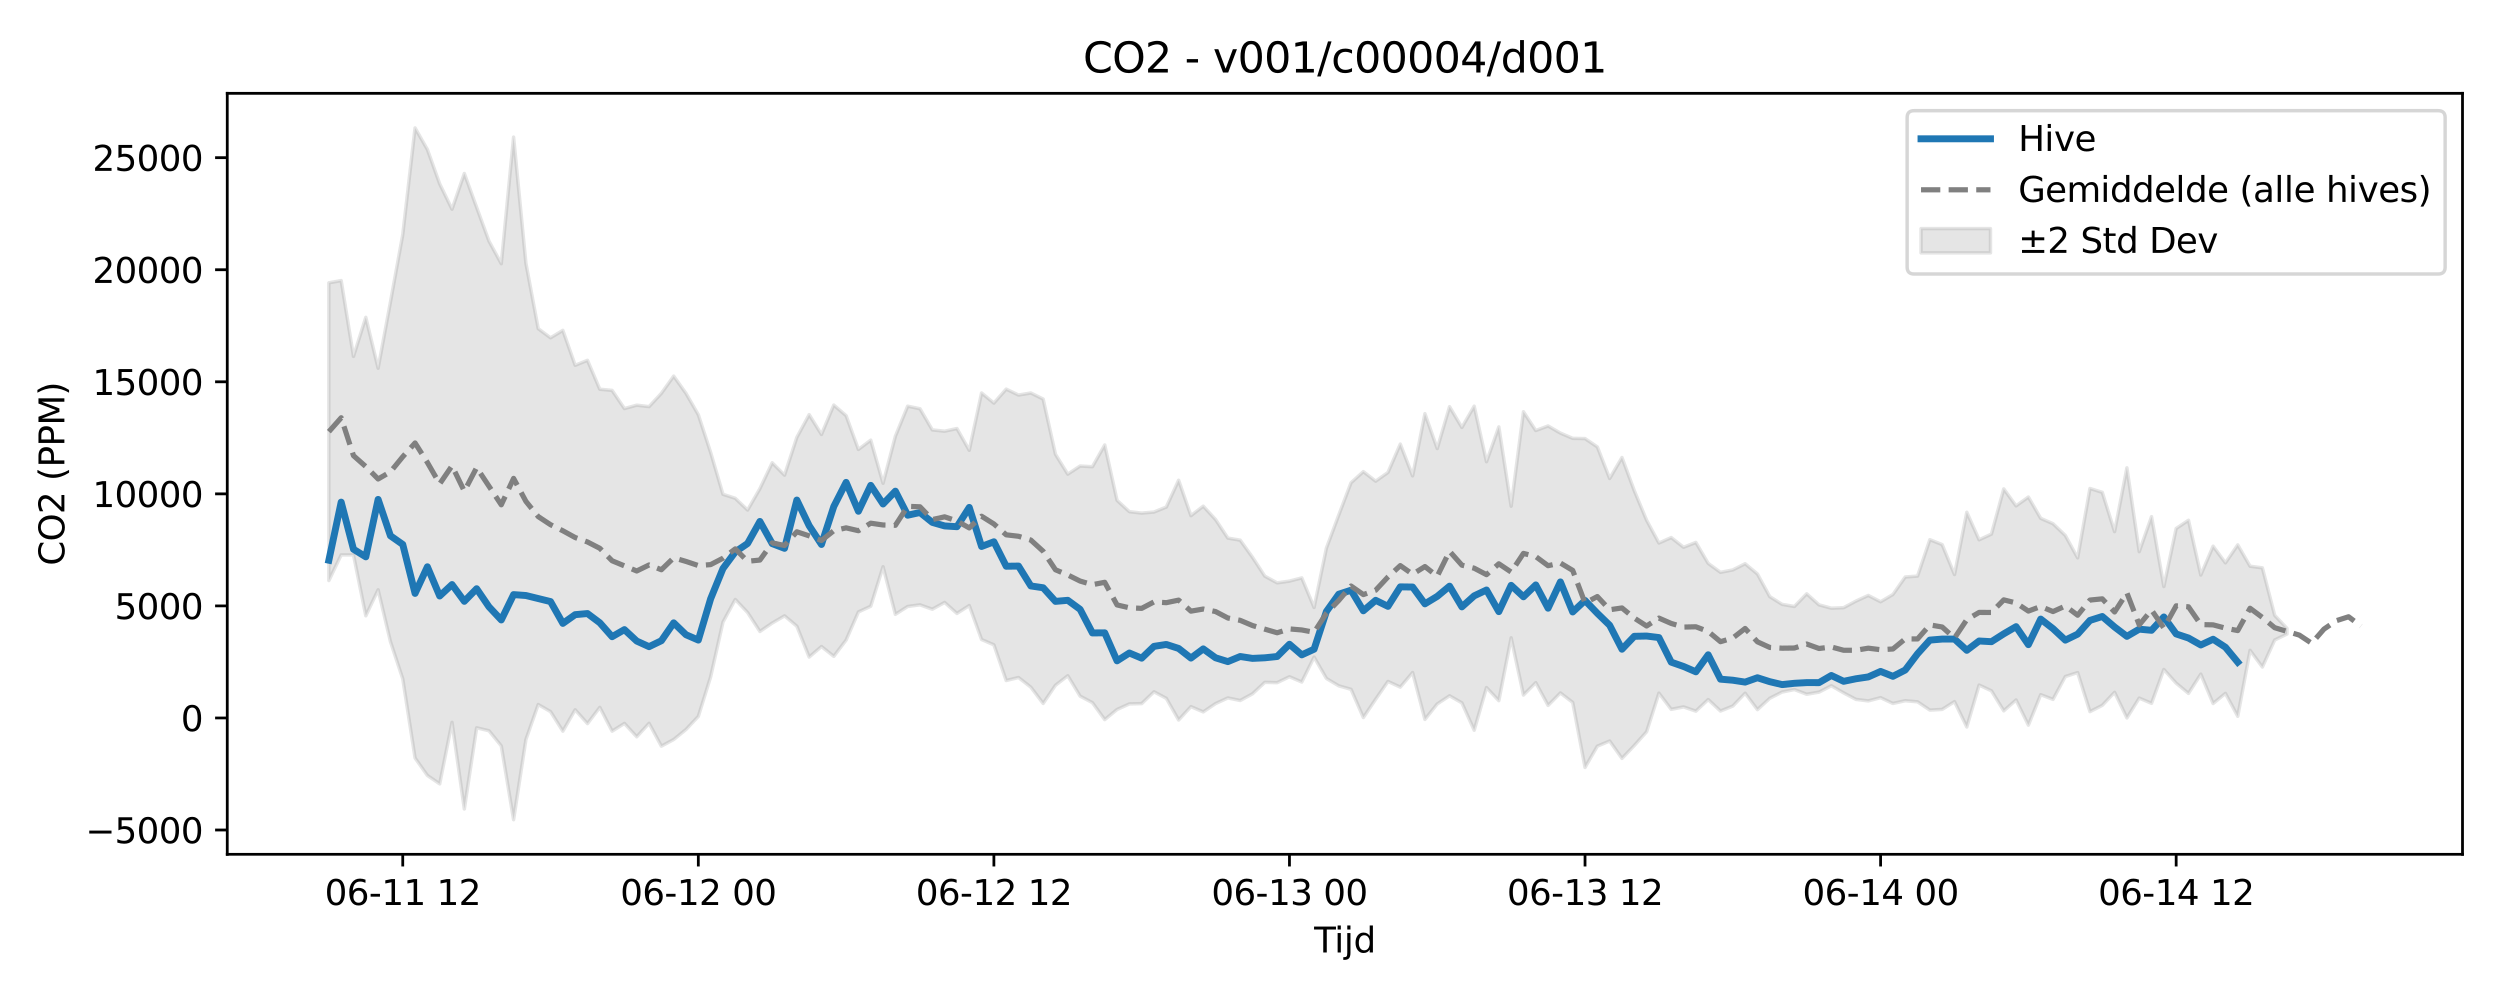<?xml version="1.0" encoding="utf-8" standalone="no"?>
<!DOCTYPE svg PUBLIC "-//W3C//DTD SVG 1.1//EN"
  "http://www.w3.org/Graphics/SVG/1.1/DTD/svg11.dtd">
<svg xmlns:xlink="http://www.w3.org/1999/xlink" width="720pt" height="288pt" viewBox="0 0 720 288" xmlns="http://www.w3.org/2000/svg" version="1.1">
 <defs>
  <style type="text/css">*{stroke-linejoin: round; stroke-linecap: butt}</style>
 </defs>
 <g id="figure_1">
  <g id="patch_1">
   <path d="M 0 288 
L 720 288 
L 720 0 
L 0 0 
z
" style="fill: #ffffff"/>
  </g>
  <g id="axes_1">
   <g id="patch_2">
    <path d="M 65.45 246.04 
L 709.2 246.04 
L 709.2 26.88 
L 65.45 26.88 
z
" style="fill: #ffffff"/>
   </g>
   <g id="FillBetweenPolyCollection_1">
    <defs>
     <path id="m95ce270fd9" d="M 94.711 -206.548 
L 94.711 -120.8 
L 98.258 -128.179 
L 101.805 -128.191 
L 105.352 -110.651 
L 108.899 -118.142 
L 112.446 -103.223 
L 115.992 -92.496 
L 119.539 -69.696 
L 123.086 -64.666 
L 126.633 -62.239 
L 130.18 -79.957 
L 133.727 -55.011 
L 137.273 -78.392 
L 140.82 -77.546 
L 144.367 -73.177 
L 147.914 -51.922 
L 151.461 -75.005 
L 155.008 -85.092 
L 158.554 -83.055 
L 162.101 -77.421 
L 165.648 -83.582 
L 169.195 -79.598 
L 172.742 -84.281 
L 176.288 -77.422 
L 179.835 -79.65 
L 183.382 -75.801 
L 186.929 -79.687 
L 190.476 -73.108 
L 194.023 -75.015 
L 197.569 -77.904 
L 201.116 -81.676 
L 204.663 -93.076 
L 208.21 -108.819 
L 211.757 -115.348 
L 215.304 -111.6 
L 218.85 -106.134 
L 222.397 -108.563 
L 225.944 -110.634 
L 229.491 -107.655 
L 233.038 -98.771 
L 236.585 -101.799 
L 240.131 -98.973 
L 243.678 -103.654 
L 247.225 -111.756 
L 250.772 -113.401 
L 254.319 -124.785 
L 257.866 -111.068 
L 261.412 -113.334 
L 264.959 -113.804 
L 268.506 -112.538 
L 272.053 -114.497 
L 275.6 -111.329 
L 279.147 -113.607 
L 282.693 -103.821 
L 286.24 -102.284 
L 289.787 -92.008 
L 293.334 -92.876 
L 296.881 -90.093 
L 300.428 -85.402 
L 303.974 -90.636 
L 307.521 -93.378 
L 311.068 -87.522 
L 314.615 -85.632 
L 318.162 -80.746 
L 321.709 -83.663 
L 325.255 -85.271 
L 328.802 -85.357 
L 332.349 -88.766 
L 335.896 -86.881 
L 339.443 -80.635 
L 342.99 -84.491 
L 346.536 -82.972 
L 350.083 -85.366 
L 353.63 -87 
L 357.177 -86.248 
L 360.724 -88.186 
L 364.271 -91.486 
L 367.817 -91.389 
L 371.364 -93.098 
L 374.911 -91.574 
L 378.458 -98.756 
L 382.005 -92.606 
L 385.552 -90.483 
L 389.098 -89.475 
L 392.645 -81.348 
L 396.192 -86.618 
L 399.739 -91.746 
L 403.286 -90.106 
L 406.833 -94.311 
L 410.379 -80.805 
L 413.926 -85.263 
L 417.473 -87.609 
L 421.02 -85.578 
L 424.567 -77.693 
L 428.114 -89.977 
L 431.66 -86.204 
L 435.207 -104.304 
L 438.754 -87.82 
L 442.301 -91.394 
L 445.848 -84.835 
L 449.395 -88.432 
L 452.941 -85.7 
L 456.488 -66.972 
L 460.035 -73.099 
L 463.582 -74.588 
L 467.129 -69.575 
L 470.676 -73.289 
L 474.222 -77.248 
L 477.769 -88.371 
L 481.316 -83.703 
L 484.863 -84.409 
L 488.41 -83.189 
L 491.957 -86.527 
L 495.503 -83.218 
L 499.05 -84.656 
L 502.597 -88.35 
L 506.144 -83.623 
L 509.691 -86.891 
L 513.238 -88.692 
L 516.784 -89.407 
L 520.331 -88.053 
L 523.878 -88.665 
L 527.425 -90.502 
L 530.972 -88.451 
L 534.519 -86.572 
L 538.065 -86.134 
L 541.612 -87.073 
L 545.159 -85.397 
L 548.706 -86.187 
L 552.253 -85.878 
L 555.8 -83.484 
L 559.346 -83.688 
L 562.893 -85.928 
L 566.44 -78.631 
L 569.987 -90.707 
L 573.534 -89.044 
L 577.081 -83.277 
L 580.627 -86.411 
L 584.174 -79.164 
L 587.721 -87.936 
L 591.268 -86.571 
L 594.815 -93.152 
L 598.362 -94.295 
L 601.908 -83.046 
L 605.455 -84.855 
L 609.002 -88.618 
L 612.549 -81.233 
L 616.096 -86.949 
L 619.642 -85.446 
L 623.189 -95.197 
L 626.736 -91.247 
L 630.283 -88.304 
L 633.83 -93.85 
L 637.377 -85.386 
L 640.923 -88.304 
L 644.47 -81.705 
L 648.017 -100.707 
L 651.564 -95.895 
L 655.111 -103.669 
L 658.658 -105.406 
L 658.658 -107.022 
L 658.658 -107.022 
L 655.111 -110.78 
L 651.564 -124.462 
L 648.017 -124.931 
L 644.47 -131.077 
L 640.923 -125.889 
L 637.377 -130.694 
L 633.83 -122.388 
L 630.283 -138.171 
L 626.736 -135.795 
L 623.189 -119.069 
L 619.642 -139.202 
L 616.096 -129.117 
L 612.549 -153.267 
L 609.002 -134.886 
L 605.455 -146.214 
L 601.908 -147.319 
L 598.362 -127.331 
L 594.815 -133.791 
L 591.268 -137.175 
L 587.721 -138.72 
L 584.174 -144.853 
L 580.627 -142.309 
L 577.081 -147.201 
L 573.534 -134.181 
L 569.987 -132.539 
L 566.44 -140.478 
L 562.893 -122.538 
L 559.346 -131.161 
L 555.8 -132.576 
L 552.253 -122.087 
L 548.706 -121.831 
L 545.159 -116.787 
L 541.612 -114.694 
L 538.065 -116.516 
L 534.519 -114.887 
L 530.972 -112.994 
L 527.425 -112.845 
L 523.878 -113.803 
L 520.331 -116.991 
L 516.784 -113.332 
L 513.238 -113.952 
L 509.691 -116.184 
L 506.144 -122.692 
L 502.597 -125.651 
L 499.05 -123.862 
L 495.503 -123.166 
L 491.957 -125.756 
L 488.41 -131.785 
L 484.863 -130.392 
L 481.316 -133.187 
L 477.769 -131.608 
L 474.222 -138.177 
L 470.676 -146.69 
L 467.129 -156.242 
L 463.582 -150.199 
L 460.035 -159.289 
L 456.488 -161.694 
L 452.941 -161.756 
L 449.395 -163.275 
L 445.848 -165.325 
L 442.301 -164.01 
L 438.754 -169.422 
L 435.207 -142.202 
L 431.66 -165.053 
L 428.114 -155.017 
L 424.567 -171.021 
L 421.02 -164.895 
L 417.473 -170.874 
L 413.926 -158.816 
L 410.379 -168.862 
L 406.833 -150.949 
L 403.286 -160.112 
L 399.739 -151.943 
L 396.192 -149.424 
L 392.645 -152.175 
L 389.098 -148.973 
L 385.552 -139.644 
L 382.005 -130.139 
L 378.458 -113.05 
L 374.911 -121.568 
L 371.364 -120.645 
L 367.817 -120.138 
L 364.271 -122.066 
L 360.724 -127.492 
L 357.177 -132.432 
L 353.63 -133.031 
L 350.083 -138.377 
L 346.536 -142.223 
L 342.99 -139.486 
L 339.443 -149.693 
L 335.896 -141.977 
L 332.349 -140.536 
L 328.802 -140.228 
L 325.255 -140.643 
L 321.709 -143.904 
L 318.162 -159.85 
L 314.615 -153.591 
L 311.068 -153.787 
L 307.521 -151.448 
L 303.974 -157.179 
L 300.428 -173.07 
L 296.881 -174.824 
L 293.334 -174.232 
L 289.787 -175.935 
L 286.24 -171.914 
L 282.693 -174.825 
L 279.147 -158.313 
L 275.6 -164.585 
L 272.053 -163.812 
L 268.506 -164.189 
L 264.959 -170.283 
L 261.412 -171.023 
L 257.866 -162.359 
L 254.319 -148.821 
L 250.772 -161.242 
L 247.225 -158.556 
L 243.678 -168.297 
L 240.131 -171.347 
L 236.585 -162.874 
L 233.038 -168.583 
L 229.491 -162.036 
L 225.944 -151.157 
L 222.397 -154.72 
L 218.85 -147.27 
L 215.304 -141.106 
L 211.757 -144.491 
L 208.21 -145.648 
L 204.663 -157.707 
L 201.116 -168.566 
L 197.569 -174.713 
L 194.023 -179.682 
L 190.476 -174.726 
L 186.929 -170.892 
L 183.382 -171.31 
L 179.835 -170.341 
L 176.288 -175.572 
L 172.742 -175.903 
L 169.195 -184.232 
L 165.648 -182.8 
L 162.101 -192.86 
L 158.554 -190.712 
L 155.008 -193.347 
L 151.461 -212.213 
L 147.914 -248.52 
L 144.367 -212.056 
L 140.82 -218.574 
L 137.273 -228.282 
L 133.727 -238.042 
L 130.18 -227.746 
L 126.633 -235.054 
L 123.086 -244.946 
L 119.539 -251.158 
L 115.992 -220.424 
L 112.446 -201.003 
L 108.899 -181.959 
L 105.352 -196.606 
L 101.805 -185.353 
L 98.258 -207.194 
L 94.711 -206.548 
z
" style="stroke: #808080; stroke-opacity: 0.2"/>
    </defs>
    <g clip-path="url(#p3352f65fbe)">
     <use xlink:href="#m95ce270fd9" x="0" y="288" style="fill: #808080; fill-opacity: 0.2; stroke: #808080; stroke-opacity: 0.2"/>
    </g>
   </g>
   <g id="matplotlib.axis_1">
    <g id="xtick_1">
     <g id="line2d_1">
      <defs>
       <path id="m8ab357d8cc" d="M 0 0 
L 0 3.5 
" style="stroke: #000000; stroke-width: 0.8"/>
      </defs>
      <g>
       <use xlink:href="#m8ab357d8cc" x="115.992" y="246.04" style="stroke: #000000; stroke-width: 0.8"/>
      </g>
     </g>
     <g id="text_1">
      <!-- 06-11 12 -->
      <g transform="translate(93.512 260.638) scale(0.1 -0.1)">
       <defs>
        <path id="DejaVuSans-30" d="M 2034 4250 
Q 1547 4250 1301 3770 
Q 1056 3291 1056 2328 
Q 1056 1369 1301 889 
Q 1547 409 2034 409 
Q 2525 409 2770 889 
Q 3016 1369 3016 2328 
Q 3016 3291 2770 3770 
Q 2525 4250 2034 4250 
z
M 2034 4750 
Q 2819 4750 3233 4129 
Q 3647 3509 3647 2328 
Q 3647 1150 3233 529 
Q 2819 -91 2034 -91 
Q 1250 -91 836 529 
Q 422 1150 422 2328 
Q 422 3509 836 4129 
Q 1250 4750 2034 4750 
z
" transform="scale(0.016)"/>
        <path id="DejaVuSans-36" d="M 2113 2584 
Q 1688 2584 1439 2293 
Q 1191 2003 1191 1497 
Q 1191 994 1439 701 
Q 1688 409 2113 409 
Q 2538 409 2786 701 
Q 3034 994 3034 1497 
Q 3034 2003 2786 2293 
Q 2538 2584 2113 2584 
z
M 3366 4563 
L 3366 3988 
Q 3128 4100 2886 4159 
Q 2644 4219 2406 4219 
Q 1781 4219 1451 3797 
Q 1122 3375 1075 2522 
Q 1259 2794 1537 2939 
Q 1816 3084 2150 3084 
Q 2853 3084 3261 2657 
Q 3669 2231 3669 1497 
Q 3669 778 3244 343 
Q 2819 -91 2113 -91 
Q 1303 -91 875 529 
Q 447 1150 447 2328 
Q 447 3434 972 4092 
Q 1497 4750 2381 4750 
Q 2619 4750 2861 4703 
Q 3103 4656 3366 4563 
z
" transform="scale(0.016)"/>
        <path id="DejaVuSans-2d" d="M 313 2009 
L 1997 2009 
L 1997 1497 
L 313 1497 
L 313 2009 
z
" transform="scale(0.016)"/>
        <path id="DejaVuSans-31" d="M 794 531 
L 1825 531 
L 1825 4091 
L 703 3866 
L 703 4441 
L 1819 4666 
L 2450 4666 
L 2450 531 
L 3481 531 
L 3481 0 
L 794 0 
L 794 531 
z
" transform="scale(0.016)"/>
        <path id="DejaVuSans-20" transform="scale(0.016)"/>
        <path id="DejaVuSans-32" d="M 1228 531 
L 3431 531 
L 3431 0 
L 469 0 
L 469 531 
Q 828 903 1448 1529 
Q 2069 2156 2228 2338 
Q 2531 2678 2651 2914 
Q 2772 3150 2772 3378 
Q 2772 3750 2511 3984 
Q 2250 4219 1831 4219 
Q 1534 4219 1204 4116 
Q 875 4013 500 3803 
L 500 4441 
Q 881 4594 1212 4672 
Q 1544 4750 1819 4750 
Q 2544 4750 2975 4387 
Q 3406 4025 3406 3419 
Q 3406 3131 3298 2873 
Q 3191 2616 2906 2266 
Q 2828 2175 2409 1742 
Q 1991 1309 1228 531 
z
" transform="scale(0.016)"/>
       </defs>
       <use xlink:href="#DejaVuSans-30"/>
       <use xlink:href="#DejaVuSans-36" transform="translate(63.623 0)"/>
       <use xlink:href="#DejaVuSans-2d" transform="translate(127.246 0)"/>
       <use xlink:href="#DejaVuSans-31" transform="translate(163.33 0)"/>
       <use xlink:href="#DejaVuSans-31" transform="translate(226.953 0)"/>
       <use xlink:href="#DejaVuSans-20" transform="translate(290.576 0)"/>
       <use xlink:href="#DejaVuSans-31" transform="translate(322.363 0)"/>
       <use xlink:href="#DejaVuSans-32" transform="translate(385.986 0)"/>
      </g>
     </g>
    </g>
    <g id="xtick_2">
     <g id="line2d_2">
      <g>
       <use xlink:href="#m8ab357d8cc" x="201.116" y="246.04" style="stroke: #000000; stroke-width: 0.8"/>
      </g>
     </g>
     <g id="text_2">
      <!-- 06-12 00 -->
      <g transform="translate(178.636 260.638) scale(0.1 -0.1)">
       <use xlink:href="#DejaVuSans-30"/>
       <use xlink:href="#DejaVuSans-36" transform="translate(63.623 0)"/>
       <use xlink:href="#DejaVuSans-2d" transform="translate(127.246 0)"/>
       <use xlink:href="#DejaVuSans-31" transform="translate(163.33 0)"/>
       <use xlink:href="#DejaVuSans-32" transform="translate(226.953 0)"/>
       <use xlink:href="#DejaVuSans-20" transform="translate(290.576 0)"/>
       <use xlink:href="#DejaVuSans-30" transform="translate(322.363 0)"/>
       <use xlink:href="#DejaVuSans-30" transform="translate(385.986 0)"/>
      </g>
     </g>
    </g>
    <g id="xtick_3">
     <g id="line2d_3">
      <g>
       <use xlink:href="#m8ab357d8cc" x="286.24" y="246.04" style="stroke: #000000; stroke-width: 0.8"/>
      </g>
     </g>
     <g id="text_3">
      <!-- 06-12 12 -->
      <g transform="translate(263.76 260.638) scale(0.1 -0.1)">
       <use xlink:href="#DejaVuSans-30"/>
       <use xlink:href="#DejaVuSans-36" transform="translate(63.623 0)"/>
       <use xlink:href="#DejaVuSans-2d" transform="translate(127.246 0)"/>
       <use xlink:href="#DejaVuSans-31" transform="translate(163.33 0)"/>
       <use xlink:href="#DejaVuSans-32" transform="translate(226.953 0)"/>
       <use xlink:href="#DejaVuSans-20" transform="translate(290.576 0)"/>
       <use xlink:href="#DejaVuSans-31" transform="translate(322.363 0)"/>
       <use xlink:href="#DejaVuSans-32" transform="translate(385.986 0)"/>
      </g>
     </g>
    </g>
    <g id="xtick_4">
     <g id="line2d_4">
      <g>
       <use xlink:href="#m8ab357d8cc" x="371.364" y="246.04" style="stroke: #000000; stroke-width: 0.8"/>
      </g>
     </g>
     <g id="text_4">
      <!-- 06-13 00 -->
      <g transform="translate(348.884 260.638) scale(0.1 -0.1)">
       <defs>
        <path id="DejaVuSans-33" d="M 2597 2516 
Q 3050 2419 3304 2112 
Q 3559 1806 3559 1356 
Q 3559 666 3084 287 
Q 2609 -91 1734 -91 
Q 1441 -91 1130 -33 
Q 819 25 488 141 
L 488 750 
Q 750 597 1062 519 
Q 1375 441 1716 441 
Q 2309 441 2620 675 
Q 2931 909 2931 1356 
Q 2931 1769 2642 2001 
Q 2353 2234 1838 2234 
L 1294 2234 
L 1294 2753 
L 1863 2753 
Q 2328 2753 2575 2939 
Q 2822 3125 2822 3475 
Q 2822 3834 2567 4026 
Q 2313 4219 1838 4219 
Q 1578 4219 1281 4162 
Q 984 4106 628 3988 
L 628 4550 
Q 988 4650 1302 4700 
Q 1616 4750 1894 4750 
Q 2613 4750 3031 4423 
Q 3450 4097 3450 3541 
Q 3450 3153 3228 2886 
Q 3006 2619 2597 2516 
z
" transform="scale(0.016)"/>
       </defs>
       <use xlink:href="#DejaVuSans-30"/>
       <use xlink:href="#DejaVuSans-36" transform="translate(63.623 0)"/>
       <use xlink:href="#DejaVuSans-2d" transform="translate(127.246 0)"/>
       <use xlink:href="#DejaVuSans-31" transform="translate(163.33 0)"/>
       <use xlink:href="#DejaVuSans-33" transform="translate(226.953 0)"/>
       <use xlink:href="#DejaVuSans-20" transform="translate(290.576 0)"/>
       <use xlink:href="#DejaVuSans-30" transform="translate(322.363 0)"/>
       <use xlink:href="#DejaVuSans-30" transform="translate(385.986 0)"/>
      </g>
     </g>
    </g>
    <g id="xtick_5">
     <g id="line2d_5">
      <g>
       <use xlink:href="#m8ab357d8cc" x="456.488" y="246.04" style="stroke: #000000; stroke-width: 0.8"/>
      </g>
     </g>
     <g id="text_5">
      <!-- 06-13 12 -->
      <g transform="translate(434.008 260.638) scale(0.1 -0.1)">
       <use xlink:href="#DejaVuSans-30"/>
       <use xlink:href="#DejaVuSans-36" transform="translate(63.623 0)"/>
       <use xlink:href="#DejaVuSans-2d" transform="translate(127.246 0)"/>
       <use xlink:href="#DejaVuSans-31" transform="translate(163.33 0)"/>
       <use xlink:href="#DejaVuSans-33" transform="translate(226.953 0)"/>
       <use xlink:href="#DejaVuSans-20" transform="translate(290.576 0)"/>
       <use xlink:href="#DejaVuSans-31" transform="translate(322.363 0)"/>
       <use xlink:href="#DejaVuSans-32" transform="translate(385.986 0)"/>
      </g>
     </g>
    </g>
    <g id="xtick_6">
     <g id="line2d_6">
      <g>
       <use xlink:href="#m8ab357d8cc" x="541.612" y="246.04" style="stroke: #000000; stroke-width: 0.8"/>
      </g>
     </g>
     <g id="text_6">
      <!-- 06-14 00 -->
      <g transform="translate(519.132 260.638) scale(0.1 -0.1)">
       <defs>
        <path id="DejaVuSans-34" d="M 2419 4116 
L 825 1625 
L 2419 1625 
L 2419 4116 
z
M 2253 4666 
L 3047 4666 
L 3047 1625 
L 3713 1625 
L 3713 1100 
L 3047 1100 
L 3047 0 
L 2419 0 
L 2419 1100 
L 313 1100 
L 313 1709 
L 2253 4666 
z
" transform="scale(0.016)"/>
       </defs>
       <use xlink:href="#DejaVuSans-30"/>
       <use xlink:href="#DejaVuSans-36" transform="translate(63.623 0)"/>
       <use xlink:href="#DejaVuSans-2d" transform="translate(127.246 0)"/>
       <use xlink:href="#DejaVuSans-31" transform="translate(163.33 0)"/>
       <use xlink:href="#DejaVuSans-34" transform="translate(226.953 0)"/>
       <use xlink:href="#DejaVuSans-20" transform="translate(290.576 0)"/>
       <use xlink:href="#DejaVuSans-30" transform="translate(322.363 0)"/>
       <use xlink:href="#DejaVuSans-30" transform="translate(385.986 0)"/>
      </g>
     </g>
    </g>
    <g id="xtick_7">
     <g id="line2d_7">
      <g>
       <use xlink:href="#m8ab357d8cc" x="626.736" y="246.04" style="stroke: #000000; stroke-width: 0.8"/>
      </g>
     </g>
     <g id="text_7">
      <!-- 06-14 12 -->
      <g transform="translate(604.256 260.638) scale(0.1 -0.1)">
       <use xlink:href="#DejaVuSans-30"/>
       <use xlink:href="#DejaVuSans-36" transform="translate(63.623 0)"/>
       <use xlink:href="#DejaVuSans-2d" transform="translate(127.246 0)"/>
       <use xlink:href="#DejaVuSans-31" transform="translate(163.33 0)"/>
       <use xlink:href="#DejaVuSans-34" transform="translate(226.953 0)"/>
       <use xlink:href="#DejaVuSans-20" transform="translate(290.576 0)"/>
       <use xlink:href="#DejaVuSans-31" transform="translate(322.363 0)"/>
       <use xlink:href="#DejaVuSans-32" transform="translate(385.986 0)"/>
      </g>
     </g>
    </g>
    <g id="text_8">
     <!-- Tijd -->
     <g transform="translate(378.475 274.317) scale(0.1 -0.1)">
      <defs>
       <path id="DejaVuSans-54" d="M -19 4666 
L 3928 4666 
L 3928 4134 
L 2272 4134 
L 2272 0 
L 1638 0 
L 1638 4134 
L -19 4134 
L -19 4666 
z
" transform="scale(0.016)"/>
       <path id="DejaVuSans-69" d="M 603 3500 
L 1178 3500 
L 1178 0 
L 603 0 
L 603 3500 
z
M 603 4863 
L 1178 4863 
L 1178 4134 
L 603 4134 
L 603 4863 
z
" transform="scale(0.016)"/>
       <path id="DejaVuSans-6a" d="M 603 3500 
L 1178 3500 
L 1178 -63 
Q 1178 -731 923 -1031 
Q 669 -1331 103 -1331 
L -116 -1331 
L -116 -844 
L 38 -844 
Q 366 -844 484 -692 
Q 603 -541 603 -63 
L 603 3500 
z
M 603 4863 
L 1178 4863 
L 1178 4134 
L 603 4134 
L 603 4863 
z
" transform="scale(0.016)"/>
       <path id="DejaVuSans-64" d="M 2906 2969 
L 2906 4863 
L 3481 4863 
L 3481 0 
L 2906 0 
L 2906 525 
Q 2725 213 2448 61 
Q 2172 -91 1784 -91 
Q 1150 -91 751 415 
Q 353 922 353 1747 
Q 353 2572 751 3078 
Q 1150 3584 1784 3584 
Q 2172 3584 2448 3432 
Q 2725 3281 2906 2969 
z
M 947 1747 
Q 947 1113 1208 752 
Q 1469 391 1925 391 
Q 2381 391 2643 752 
Q 2906 1113 2906 1747 
Q 2906 2381 2643 2742 
Q 2381 3103 1925 3103 
Q 1469 3103 1208 2742 
Q 947 2381 947 1747 
z
" transform="scale(0.016)"/>
      </defs>
      <use xlink:href="#DejaVuSans-54"/>
      <use xlink:href="#DejaVuSans-69" transform="translate(57.959 0)"/>
      <use xlink:href="#DejaVuSans-6a" transform="translate(85.742 0)"/>
      <use xlink:href="#DejaVuSans-64" transform="translate(113.525 0)"/>
     </g>
    </g>
   </g>
   <g id="matplotlib.axis_2">
    <g id="ytick_1">
     <g id="line2d_8">
      <defs>
       <path id="m5e230d7399" d="M 0 0 
L -3.5 0 
" style="stroke: #000000; stroke-width: 0.8"/>
      </defs>
      <g>
       <use xlink:href="#m5e230d7399" x="65.45" y="239.047" style="stroke: #000000; stroke-width: 0.8"/>
      </g>
     </g>
     <g id="text_9">
      <!-- −5000 -->
      <g transform="translate(24.62 242.846) scale(0.1 -0.1)">
       <defs>
        <path id="DejaVuSans-2212" d="M 678 2272 
L 4684 2272 
L 4684 1741 
L 678 1741 
L 678 2272 
z
" transform="scale(0.016)"/>
        <path id="DejaVuSans-35" d="M 691 4666 
L 3169 4666 
L 3169 4134 
L 1269 4134 
L 1269 2991 
Q 1406 3038 1543 3061 
Q 1681 3084 1819 3084 
Q 2600 3084 3056 2656 
Q 3513 2228 3513 1497 
Q 3513 744 3044 326 
Q 2575 -91 1722 -91 
Q 1428 -91 1123 -41 
Q 819 9 494 109 
L 494 744 
Q 775 591 1075 516 
Q 1375 441 1709 441 
Q 2250 441 2565 725 
Q 2881 1009 2881 1497 
Q 2881 1984 2565 2268 
Q 2250 2553 1709 2553 
Q 1456 2553 1204 2497 
Q 953 2441 691 2322 
L 691 4666 
z
" transform="scale(0.016)"/>
       </defs>
       <use xlink:href="#DejaVuSans-2212"/>
       <use xlink:href="#DejaVuSans-35" transform="translate(83.789 0)"/>
       <use xlink:href="#DejaVuSans-30" transform="translate(147.412 0)"/>
       <use xlink:href="#DejaVuSans-30" transform="translate(211.035 0)"/>
       <use xlink:href="#DejaVuSans-30" transform="translate(274.658 0)"/>
      </g>
     </g>
    </g>
    <g id="ytick_2">
     <g id="line2d_9">
      <g>
       <use xlink:href="#m5e230d7399" x="65.45" y="206.774" style="stroke: #000000; stroke-width: 0.8"/>
      </g>
     </g>
     <g id="text_10">
      <!-- 0 -->
      <g transform="translate(52.087 210.573) scale(0.1 -0.1)">
       <use xlink:href="#DejaVuSans-30"/>
      </g>
     </g>
    </g>
    <g id="ytick_3">
     <g id="line2d_10">
      <g>
       <use xlink:href="#m5e230d7399" x="65.45" y="174.5" style="stroke: #000000; stroke-width: 0.8"/>
      </g>
     </g>
     <g id="text_11">
      <!-- 5000 -->
      <g transform="translate(33 178.299) scale(0.1 -0.1)">
       <use xlink:href="#DejaVuSans-35"/>
       <use xlink:href="#DejaVuSans-30" transform="translate(63.623 0)"/>
       <use xlink:href="#DejaVuSans-30" transform="translate(127.246 0)"/>
       <use xlink:href="#DejaVuSans-30" transform="translate(190.869 0)"/>
      </g>
     </g>
    </g>
    <g id="ytick_4">
     <g id="line2d_11">
      <g>
       <use xlink:href="#m5e230d7399" x="65.45" y="142.227" style="stroke: #000000; stroke-width: 0.8"/>
      </g>
     </g>
     <g id="text_12">
      <!-- 10000 -->
      <g transform="translate(26.637 146.026) scale(0.1 -0.1)">
       <use xlink:href="#DejaVuSans-31"/>
       <use xlink:href="#DejaVuSans-30" transform="translate(63.623 0)"/>
       <use xlink:href="#DejaVuSans-30" transform="translate(127.246 0)"/>
       <use xlink:href="#DejaVuSans-30" transform="translate(190.869 0)"/>
       <use xlink:href="#DejaVuSans-30" transform="translate(254.492 0)"/>
      </g>
     </g>
    </g>
    <g id="ytick_5">
     <g id="line2d_12">
      <g>
       <use xlink:href="#m5e230d7399" x="65.45" y="109.953" style="stroke: #000000; stroke-width: 0.8"/>
      </g>
     </g>
     <g id="text_13">
      <!-- 15000 -->
      <g transform="translate(26.637 113.752) scale(0.1 -0.1)">
       <use xlink:href="#DejaVuSans-31"/>
       <use xlink:href="#DejaVuSans-35" transform="translate(63.623 0)"/>
       <use xlink:href="#DejaVuSans-30" transform="translate(127.246 0)"/>
       <use xlink:href="#DejaVuSans-30" transform="translate(190.869 0)"/>
       <use xlink:href="#DejaVuSans-30" transform="translate(254.492 0)"/>
      </g>
     </g>
    </g>
    <g id="ytick_6">
     <g id="line2d_13">
      <g>
       <use xlink:href="#m5e230d7399" x="65.45" y="77.679" style="stroke: #000000; stroke-width: 0.8"/>
      </g>
     </g>
     <g id="text_14">
      <!-- 20000 -->
      <g transform="translate(26.637 81.479) scale(0.1 -0.1)">
       <use xlink:href="#DejaVuSans-32"/>
       <use xlink:href="#DejaVuSans-30" transform="translate(63.623 0)"/>
       <use xlink:href="#DejaVuSans-30" transform="translate(127.246 0)"/>
       <use xlink:href="#DejaVuSans-30" transform="translate(190.869 0)"/>
       <use xlink:href="#DejaVuSans-30" transform="translate(254.492 0)"/>
      </g>
     </g>
    </g>
    <g id="ytick_7">
     <g id="line2d_14">
      <g>
       <use xlink:href="#m5e230d7399" x="65.45" y="45.406" style="stroke: #000000; stroke-width: 0.8"/>
      </g>
     </g>
     <g id="text_15">
      <!-- 25000 -->
      <g transform="translate(26.637 49.205) scale(0.1 -0.1)">
       <use xlink:href="#DejaVuSans-32"/>
       <use xlink:href="#DejaVuSans-35" transform="translate(63.623 0)"/>
       <use xlink:href="#DejaVuSans-30" transform="translate(127.246 0)"/>
       <use xlink:href="#DejaVuSans-30" transform="translate(190.869 0)"/>
       <use xlink:href="#DejaVuSans-30" transform="translate(254.492 0)"/>
      </g>
     </g>
    </g>
    <g id="text_16">
     <!-- CO2 (PPM) -->
     <g transform="translate(18.541 162.903) rotate(-90) scale(0.1 -0.1)">
      <defs>
       <path id="DejaVuSans-43" d="M 4122 4306 
L 4122 3641 
Q 3803 3938 3442 4084 
Q 3081 4231 2675 4231 
Q 1875 4231 1450 3742 
Q 1025 3253 1025 2328 
Q 1025 1406 1450 917 
Q 1875 428 2675 428 
Q 3081 428 3442 575 
Q 3803 722 4122 1019 
L 4122 359 
Q 3791 134 3420 21 
Q 3050 -91 2638 -91 
Q 1578 -91 968 557 
Q 359 1206 359 2328 
Q 359 3453 968 4101 
Q 1578 4750 2638 4750 
Q 3056 4750 3426 4639 
Q 3797 4528 4122 4306 
z
" transform="scale(0.016)"/>
       <path id="DejaVuSans-4f" d="M 2522 4238 
Q 1834 4238 1429 3725 
Q 1025 3213 1025 2328 
Q 1025 1447 1429 934 
Q 1834 422 2522 422 
Q 3209 422 3611 934 
Q 4013 1447 4013 2328 
Q 4013 3213 3611 3725 
Q 3209 4238 2522 4238 
z
M 2522 4750 
Q 3503 4750 4090 4092 
Q 4678 3434 4678 2328 
Q 4678 1225 4090 567 
Q 3503 -91 2522 -91 
Q 1538 -91 948 565 
Q 359 1222 359 2328 
Q 359 3434 948 4092 
Q 1538 4750 2522 4750 
z
" transform="scale(0.016)"/>
       <path id="DejaVuSans-28" d="M 1984 4856 
Q 1566 4138 1362 3434 
Q 1159 2731 1159 2009 
Q 1159 1288 1364 580 
Q 1569 -128 1984 -844 
L 1484 -844 
Q 1016 -109 783 600 
Q 550 1309 550 2009 
Q 550 2706 781 3412 
Q 1013 4119 1484 4856 
L 1984 4856 
z
" transform="scale(0.016)"/>
       <path id="DejaVuSans-50" d="M 1259 4147 
L 1259 2394 
L 2053 2394 
Q 2494 2394 2734 2622 
Q 2975 2850 2975 3272 
Q 2975 3691 2734 3919 
Q 2494 4147 2053 4147 
L 1259 4147 
z
M 628 4666 
L 2053 4666 
Q 2838 4666 3239 4311 
Q 3641 3956 3641 3272 
Q 3641 2581 3239 2228 
Q 2838 1875 2053 1875 
L 1259 1875 
L 1259 0 
L 628 0 
L 628 4666 
z
" transform="scale(0.016)"/>
       <path id="DejaVuSans-4d" d="M 628 4666 
L 1569 4666 
L 2759 1491 
L 3956 4666 
L 4897 4666 
L 4897 0 
L 4281 0 
L 4281 4097 
L 3078 897 
L 2444 897 
L 1241 4097 
L 1241 0 
L 628 0 
L 628 4666 
z
" transform="scale(0.016)"/>
       <path id="DejaVuSans-29" d="M 513 4856 
L 1013 4856 
Q 1481 4119 1714 3412 
Q 1947 2706 1947 2009 
Q 1947 1309 1714 600 
Q 1481 -109 1013 -844 
L 513 -844 
Q 928 -128 1133 580 
Q 1338 1288 1338 2009 
Q 1338 2731 1133 3434 
Q 928 4138 513 4856 
z
" transform="scale(0.016)"/>
      </defs>
      <use xlink:href="#DejaVuSans-43"/>
      <use xlink:href="#DejaVuSans-4f" transform="translate(69.824 0)"/>
      <use xlink:href="#DejaVuSans-32" transform="translate(148.535 0)"/>
      <use xlink:href="#DejaVuSans-20" transform="translate(212.158 0)"/>
      <use xlink:href="#DejaVuSans-28" transform="translate(243.945 0)"/>
      <use xlink:href="#DejaVuSans-50" transform="translate(282.959 0)"/>
      <use xlink:href="#DejaVuSans-50" transform="translate(343.262 0)"/>
      <use xlink:href="#DejaVuSans-4d" transform="translate(403.564 0)"/>
      <use xlink:href="#DejaVuSans-29" transform="translate(489.844 0)"/>
     </g>
    </g>
   </g>
   <g id="line2d_15">
    <path d="M 94.711 161.345 
L 98.258 144.619 
L 101.805 158.183 
L 105.352 160.369 
L 108.899 143.838 
L 112.446 154.31 
L 115.992 156.797 
L 119.539 170.895 
L 123.086 163.239 
L 126.633 171.647 
L 130.18 168.353 
L 133.727 173.179 
L 137.273 169.558 
L 140.82 174.756 
L 144.367 178.541 
L 147.914 171.247 
L 151.461 171.509 
L 158.554 173.254 
L 162.101 179.533 
L 165.648 177.022 
L 169.195 176.699 
L 172.742 179.358 
L 176.288 183.369 
L 179.835 181.331 
L 183.382 184.628 
L 186.929 186.241 
L 190.476 184.529 
L 194.023 179.38 
L 197.569 182.805 
L 201.116 184.341 
L 204.663 172.45 
L 208.21 163.744 
L 211.757 158.949 
L 215.304 156.534 
L 218.85 150.181 
L 222.397 156.558 
L 225.944 157.918 
L 229.491 144.021 
L 233.038 151.399 
L 236.585 156.806 
L 240.131 145.869 
L 243.678 138.93 
L 247.225 147.242 
L 250.772 139.789 
L 254.319 145.148 
L 257.866 141.461 
L 261.412 148.384 
L 264.959 147.601 
L 268.506 150.448 
L 272.053 151.468 
L 275.6 151.691 
L 279.147 146.14 
L 282.693 157.384 
L 286.24 156.035 
L 289.787 163.077 
L 293.334 163.028 
L 296.881 168.751 
L 300.428 169.274 
L 303.974 173.196 
L 307.521 172.889 
L 311.068 175.49 
L 314.615 182.287 
L 318.162 182.256 
L 321.709 190.318 
L 325.255 188.064 
L 328.802 189.552 
L 332.349 186.149 
L 335.896 185.604 
L 339.443 186.751 
L 342.99 189.527 
L 346.536 186.882 
L 350.083 189.447 
L 353.63 190.544 
L 357.177 189.073 
L 360.724 189.615 
L 364.271 189.445 
L 367.817 189.077 
L 371.364 185.546 
L 374.911 188.597 
L 378.458 186.966 
L 382.005 176.109 
L 385.552 171.137 
L 389.098 169.98 
L 392.645 175.907 
L 396.192 172.893 
L 399.739 174.627 
L 403.286 169.016 
L 406.833 169.067 
L 410.379 173.906 
L 413.926 171.755 
L 417.473 168.818 
L 421.02 174.778 
L 424.567 171.6 
L 428.114 169.924 
L 431.66 176.148 
L 435.207 168.581 
L 438.754 171.875 
L 442.301 168.461 
L 445.848 175.158 
L 449.395 167.598 
L 452.941 176.243 
L 456.488 172.944 
L 460.035 176.632 
L 463.582 180.077 
L 467.129 186.973 
L 470.676 183.257 
L 474.222 183.18 
L 477.769 183.618 
L 481.316 190.701 
L 484.863 191.945 
L 488.41 193.479 
L 491.957 188.58 
L 495.503 195.603 
L 499.05 195.902 
L 502.597 196.448 
L 506.144 195.192 
L 509.691 196.321 
L 513.238 197.163 
L 516.784 196.788 
L 520.331 196.59 
L 523.878 196.599 
L 527.425 194.54 
L 530.972 196.218 
L 534.519 195.484 
L 538.065 194.955 
L 541.612 193.369 
L 545.159 194.783 
L 548.706 192.967 
L 552.253 188.287 
L 555.8 184.348 
L 559.346 184.053 
L 562.893 184.044 
L 566.44 187.289 
L 569.987 184.606 
L 573.534 184.806 
L 577.081 182.543 
L 580.627 180.477 
L 584.174 185.654 
L 587.721 178.3 
L 591.268 181.054 
L 594.815 184.359 
L 598.362 182.635 
L 601.908 178.678 
L 605.455 177.551 
L 609.002 180.578 
L 612.549 183.272 
L 616.096 181.202 
L 619.642 181.527 
L 623.189 177.693 
L 626.736 182.573 
L 630.283 183.752 
L 633.83 185.753 
L 637.377 184.105 
L 640.923 186.406 
L 644.47 190.701 
L 644.47 190.701 
" clip-path="url(#p3352f65fbe)" style="fill: none; stroke: #1f77b4; stroke-width: 2; stroke-linecap: square"/>
   </g>
   <g id="line2d_16">
    <path d="M 94.711 124.326 
L 98.258 120.314 
L 101.805 131.228 
L 105.352 134.372 
L 108.899 137.95 
L 112.446 135.887 
L 115.992 131.54 
L 119.539 127.573 
L 123.086 133.194 
L 126.633 139.353 
L 130.18 134.149 
L 133.727 141.473 
L 137.273 134.663 
L 144.367 145.384 
L 147.914 137.779 
L 151.461 144.391 
L 155.008 148.78 
L 158.554 151.116 
L 162.101 152.86 
L 165.648 154.809 
L 169.195 156.085 
L 172.742 157.908 
L 176.288 161.503 
L 183.382 164.445 
L 186.929 162.711 
L 190.476 164.083 
L 194.023 160.652 
L 197.569 161.692 
L 201.116 162.879 
L 204.663 162.608 
L 208.21 160.767 
L 211.757 158.081 
L 215.304 161.647 
L 218.85 161.298 
L 222.397 156.359 
L 225.944 157.105 
L 229.491 153.155 
L 233.038 154.323 
L 236.585 155.664 
L 240.131 152.84 
L 243.678 152.024 
L 247.225 152.844 
L 250.772 150.679 
L 254.319 151.197 
L 257.866 151.286 
L 261.412 145.822 
L 264.959 145.956 
L 268.506 149.637 
L 272.053 148.846 
L 275.6 150.043 
L 279.147 152.04 
L 282.693 148.677 
L 286.24 150.901 
L 289.787 154.028 
L 293.334 154.446 
L 296.881 155.541 
L 300.428 158.764 
L 303.974 164.092 
L 307.521 165.587 
L 311.068 167.345 
L 314.615 168.388 
L 318.162 167.702 
L 321.709 174.217 
L 325.255 175.043 
L 328.802 175.207 
L 332.349 173.349 
L 335.896 173.571 
L 339.443 172.836 
L 342.99 176.011 
L 346.536 175.403 
L 350.083 176.129 
L 353.63 177.985 
L 357.177 178.66 
L 360.724 180.161 
L 367.817 182.236 
L 371.364 181.128 
L 374.911 181.429 
L 378.458 182.097 
L 382.005 176.628 
L 385.552 172.937 
L 389.098 168.776 
L 392.645 171.239 
L 396.192 169.979 
L 399.739 166.155 
L 403.286 162.891 
L 406.833 165.37 
L 410.379 163.166 
L 413.926 165.96 
L 417.473 158.759 
L 421.02 162.764 
L 424.567 163.643 
L 428.114 165.503 
L 431.66 162.371 
L 435.207 164.747 
L 438.754 159.379 
L 442.301 160.298 
L 445.848 162.92 
L 449.395 162.147 
L 452.941 164.272 
L 456.488 173.667 
L 460.035 171.806 
L 463.582 175.606 
L 467.129 175.091 
L 470.676 178.01 
L 474.222 180.288 
L 477.769 178.011 
L 481.316 179.555 
L 484.863 180.599 
L 488.41 180.513 
L 491.957 181.859 
L 495.503 184.808 
L 499.05 183.741 
L 502.597 180.999 
L 506.144 184.842 
L 509.691 186.463 
L 513.238 186.678 
L 516.784 186.63 
L 520.331 185.478 
L 523.878 186.766 
L 527.425 186.327 
L 530.972 187.277 
L 534.519 187.27 
L 538.065 186.675 
L 541.612 187.117 
L 545.159 186.908 
L 548.706 183.991 
L 552.253 184.018 
L 555.8 179.97 
L 559.346 180.575 
L 562.893 183.767 
L 566.44 178.446 
L 569.987 176.377 
L 573.534 176.387 
L 577.081 172.761 
L 580.627 173.64 
L 584.174 175.991 
L 587.721 174.672 
L 591.268 176.127 
L 594.815 174.528 
L 598.362 177.187 
L 601.908 172.818 
L 605.455 172.466 
L 609.002 176.248 
L 612.549 170.75 
L 616.096 179.967 
L 619.642 175.676 
L 623.189 180.867 
L 626.736 174.479 
L 630.283 174.762 
L 633.83 179.881 
L 637.377 179.96 
L 640.923 180.903 
L 644.47 181.609 
L 648.017 175.181 
L 651.564 177.821 
L 655.111 180.776 
L 662.204 182.907 
L 665.751 185.254 
L 669.298 181.185 
L 672.845 178.764 
L 676.392 177.627 
L 679.939 180.309 
L 679.939 180.309 
" clip-path="url(#p3352f65fbe)" style="fill: none; stroke-dasharray: 5.55,2.4; stroke-dashoffset: 0; stroke: #808080; stroke-width: 1.5"/>
   </g>
   <g id="patch_3">
    <path d="M 65.45 246.04 
L 65.45 26.88 
" style="fill: none; stroke: #000000; stroke-width: 0.8; stroke-linejoin: miter; stroke-linecap: square"/>
   </g>
   <g id="patch_4">
    <path d="M 709.2 246.04 
L 709.2 26.88 
" style="fill: none; stroke: #000000; stroke-width: 0.8; stroke-linejoin: miter; stroke-linecap: square"/>
   </g>
   <g id="patch_5">
    <path d="M 65.45 246.04 
L 709.2 246.04 
" style="fill: none; stroke: #000000; stroke-width: 0.8; stroke-linejoin: miter; stroke-linecap: square"/>
   </g>
   <g id="patch_6">
    <path d="M 65.45 26.88 
L 709.2 26.88 
" style="fill: none; stroke: #000000; stroke-width: 0.8; stroke-linejoin: miter; stroke-linecap: square"/>
   </g>
   <g id="text_17">
    <!-- CO2 - v001/c00004/d001 -->
    <g transform="translate(311.922 20.88) scale(0.12 -0.12)">
     <defs>
      <path id="DejaVuSans-76" d="M 191 3500 
L 800 3500 
L 1894 563 
L 2988 3500 
L 3597 3500 
L 2284 0 
L 1503 0 
L 191 3500 
z
" transform="scale(0.016)"/>
      <path id="DejaVuSans-2f" d="M 1625 4666 
L 2156 4666 
L 531 -594 
L 0 -594 
L 1625 4666 
z
" transform="scale(0.016)"/>
      <path id="DejaVuSans-63" d="M 3122 3366 
L 3122 2828 
Q 2878 2963 2633 3030 
Q 2388 3097 2138 3097 
Q 1578 3097 1268 2742 
Q 959 2388 959 1747 
Q 959 1106 1268 751 
Q 1578 397 2138 397 
Q 2388 397 2633 464 
Q 2878 531 3122 666 
L 3122 134 
Q 2881 22 2623 -34 
Q 2366 -91 2075 -91 
Q 1284 -91 818 406 
Q 353 903 353 1747 
Q 353 2603 823 3093 
Q 1294 3584 2113 3584 
Q 2378 3584 2631 3529 
Q 2884 3475 3122 3366 
z
" transform="scale(0.016)"/>
     </defs>
     <use xlink:href="#DejaVuSans-43"/>
     <use xlink:href="#DejaVuSans-4f" transform="translate(69.824 0)"/>
     <use xlink:href="#DejaVuSans-32" transform="translate(148.535 0)"/>
     <use xlink:href="#DejaVuSans-20" transform="translate(212.158 0)"/>
     <use xlink:href="#DejaVuSans-2d" transform="translate(243.945 0)"/>
     <use xlink:href="#DejaVuSans-20" transform="translate(280.029 0)"/>
     <use xlink:href="#DejaVuSans-76" transform="translate(311.816 0)"/>
     <use xlink:href="#DejaVuSans-30" transform="translate(370.996 0)"/>
     <use xlink:href="#DejaVuSans-30" transform="translate(434.619 0)"/>
     <use xlink:href="#DejaVuSans-31" transform="translate(498.242 0)"/>
     <use xlink:href="#DejaVuSans-2f" transform="translate(561.865 0)"/>
     <use xlink:href="#DejaVuSans-63" transform="translate(595.557 0)"/>
     <use xlink:href="#DejaVuSans-30" transform="translate(650.537 0)"/>
     <use xlink:href="#DejaVuSans-30" transform="translate(714.16 0)"/>
     <use xlink:href="#DejaVuSans-30" transform="translate(777.783 0)"/>
     <use xlink:href="#DejaVuSans-30" transform="translate(841.406 0)"/>
     <use xlink:href="#DejaVuSans-34" transform="translate(905.029 0)"/>
     <use xlink:href="#DejaVuSans-2f" transform="translate(968.652 0)"/>
     <use xlink:href="#DejaVuSans-64" transform="translate(1002.344 0)"/>
     <use xlink:href="#DejaVuSans-30" transform="translate(1065.82 0)"/>
     <use xlink:href="#DejaVuSans-30" transform="translate(1129.443 0)"/>
     <use xlink:href="#DejaVuSans-31" transform="translate(1193.066 0)"/>
    </g>
   </g>
   <g id="legend_1">
    <g id="patch_7">
     <path d="M 551.256 78.914 
L 702.2 78.914 
Q 704.2 78.914 704.2 76.914 
L 704.2 33.88 
Q 704.2 31.88 702.2 31.88 
L 551.256 31.88 
Q 549.256 31.88 549.256 33.88 
L 549.256 76.914 
Q 549.256 78.914 551.256 78.914 
z
" style="fill: #ffffff; opacity: 0.8; stroke: #cccccc; stroke-linejoin: miter"/>
    </g>
    <g id="line2d_17">
     <path d="M 553.256 39.978 
L 563.256 39.978 
L 573.256 39.978 
" style="fill: none; stroke: #1f77b4; stroke-width: 2; stroke-linecap: square"/>
    </g>
    <g id="text_18">
     <!-- Hive -->
     <g transform="translate(581.256 43.478) scale(0.1 -0.1)">
      <defs>
       <path id="DejaVuSans-48" d="M 628 4666 
L 1259 4666 
L 1259 2753 
L 3553 2753 
L 3553 4666 
L 4184 4666 
L 4184 0 
L 3553 0 
L 3553 2222 
L 1259 2222 
L 1259 0 
L 628 0 
L 628 4666 
z
" transform="scale(0.016)"/>
       <path id="DejaVuSans-65" d="M 3597 1894 
L 3597 1613 
L 953 1613 
Q 991 1019 1311 708 
Q 1631 397 2203 397 
Q 2534 397 2845 478 
Q 3156 559 3463 722 
L 3463 178 
Q 3153 47 2828 -22 
Q 2503 -91 2169 -91 
Q 1331 -91 842 396 
Q 353 884 353 1716 
Q 353 2575 817 3079 
Q 1281 3584 2069 3584 
Q 2775 3584 3186 3129 
Q 3597 2675 3597 1894 
z
M 3022 2063 
Q 3016 2534 2758 2815 
Q 2500 3097 2075 3097 
Q 1594 3097 1305 2825 
Q 1016 2553 972 2059 
L 3022 2063 
z
" transform="scale(0.016)"/>
      </defs>
      <use xlink:href="#DejaVuSans-48"/>
      <use xlink:href="#DejaVuSans-69" transform="translate(75.195 0)"/>
      <use xlink:href="#DejaVuSans-76" transform="translate(102.979 0)"/>
      <use xlink:href="#DejaVuSans-65" transform="translate(162.158 0)"/>
     </g>
    </g>
    <g id="line2d_18">
     <path d="M 553.256 54.657 
L 563.256 54.657 
L 573.256 54.657 
" style="fill: none; stroke-dasharray: 5.55,2.4; stroke-dashoffset: 0; stroke: #808080; stroke-width: 1.5"/>
    </g>
    <g id="text_19">
     <!-- Gemiddelde (alle hives) -->
     <g transform="translate(581.256 58.157) scale(0.1 -0.1)">
      <defs>
       <path id="DejaVuSans-47" d="M 3809 666 
L 3809 1919 
L 2778 1919 
L 2778 2438 
L 4434 2438 
L 4434 434 
Q 4069 175 3628 42 
Q 3188 -91 2688 -91 
Q 1594 -91 976 548 
Q 359 1188 359 2328 
Q 359 3472 976 4111 
Q 1594 4750 2688 4750 
Q 3144 4750 3555 4637 
Q 3966 4525 4313 4306 
L 4313 3634 
Q 3963 3931 3569 4081 
Q 3175 4231 2741 4231 
Q 1884 4231 1454 3753 
Q 1025 3275 1025 2328 
Q 1025 1384 1454 906 
Q 1884 428 2741 428 
Q 3075 428 3337 486 
Q 3600 544 3809 666 
z
" transform="scale(0.016)"/>
       <path id="DejaVuSans-6d" d="M 3328 2828 
Q 3544 3216 3844 3400 
Q 4144 3584 4550 3584 
Q 5097 3584 5394 3201 
Q 5691 2819 5691 2113 
L 5691 0 
L 5113 0 
L 5113 2094 
Q 5113 2597 4934 2840 
Q 4756 3084 4391 3084 
Q 3944 3084 3684 2787 
Q 3425 2491 3425 1978 
L 3425 0 
L 2847 0 
L 2847 2094 
Q 2847 2600 2669 2842 
Q 2491 3084 2119 3084 
Q 1678 3084 1418 2786 
Q 1159 2488 1159 1978 
L 1159 0 
L 581 0 
L 581 3500 
L 1159 3500 
L 1159 2956 
Q 1356 3278 1631 3431 
Q 1906 3584 2284 3584 
Q 2666 3584 2933 3390 
Q 3200 3197 3328 2828 
z
" transform="scale(0.016)"/>
       <path id="DejaVuSans-6c" d="M 603 4863 
L 1178 4863 
L 1178 0 
L 603 0 
L 603 4863 
z
" transform="scale(0.016)"/>
       <path id="DejaVuSans-61" d="M 2194 1759 
Q 1497 1759 1228 1600 
Q 959 1441 959 1056 
Q 959 750 1161 570 
Q 1363 391 1709 391 
Q 2188 391 2477 730 
Q 2766 1069 2766 1631 
L 2766 1759 
L 2194 1759 
z
M 3341 1997 
L 3341 0 
L 2766 0 
L 2766 531 
Q 2569 213 2275 61 
Q 1981 -91 1556 -91 
Q 1019 -91 701 211 
Q 384 513 384 1019 
Q 384 1609 779 1909 
Q 1175 2209 1959 2209 
L 2766 2209 
L 2766 2266 
Q 2766 2663 2505 2880 
Q 2244 3097 1772 3097 
Q 1472 3097 1187 3025 
Q 903 2953 641 2809 
L 641 3341 
Q 956 3463 1253 3523 
Q 1550 3584 1831 3584 
Q 2591 3584 2966 3190 
Q 3341 2797 3341 1997 
z
" transform="scale(0.016)"/>
       <path id="DejaVuSans-68" d="M 3513 2113 
L 3513 0 
L 2938 0 
L 2938 2094 
Q 2938 2591 2744 2837 
Q 2550 3084 2163 3084 
Q 1697 3084 1428 2787 
Q 1159 2491 1159 1978 
L 1159 0 
L 581 0 
L 581 4863 
L 1159 4863 
L 1159 2956 
Q 1366 3272 1645 3428 
Q 1925 3584 2291 3584 
Q 2894 3584 3203 3211 
Q 3513 2838 3513 2113 
z
" transform="scale(0.016)"/>
       <path id="DejaVuSans-73" d="M 2834 3397 
L 2834 2853 
Q 2591 2978 2328 3040 
Q 2066 3103 1784 3103 
Q 1356 3103 1142 2972 
Q 928 2841 928 2578 
Q 928 2378 1081 2264 
Q 1234 2150 1697 2047 
L 1894 2003 
Q 2506 1872 2764 1633 
Q 3022 1394 3022 966 
Q 3022 478 2636 193 
Q 2250 -91 1575 -91 
Q 1294 -91 989 -36 
Q 684 19 347 128 
L 347 722 
Q 666 556 975 473 
Q 1284 391 1588 391 
Q 1994 391 2212 530 
Q 2431 669 2431 922 
Q 2431 1156 2273 1281 
Q 2116 1406 1581 1522 
L 1381 1569 
Q 847 1681 609 1914 
Q 372 2147 372 2553 
Q 372 3047 722 3315 
Q 1072 3584 1716 3584 
Q 2034 3584 2315 3537 
Q 2597 3491 2834 3397 
z
" transform="scale(0.016)"/>
      </defs>
      <use xlink:href="#DejaVuSans-47"/>
      <use xlink:href="#DejaVuSans-65" transform="translate(77.49 0)"/>
      <use xlink:href="#DejaVuSans-6d" transform="translate(139.014 0)"/>
      <use xlink:href="#DejaVuSans-69" transform="translate(236.426 0)"/>
      <use xlink:href="#DejaVuSans-64" transform="translate(264.209 0)"/>
      <use xlink:href="#DejaVuSans-64" transform="translate(327.686 0)"/>
      <use xlink:href="#DejaVuSans-65" transform="translate(391.162 0)"/>
      <use xlink:href="#DejaVuSans-6c" transform="translate(452.686 0)"/>
      <use xlink:href="#DejaVuSans-64" transform="translate(480.469 0)"/>
      <use xlink:href="#DejaVuSans-65" transform="translate(543.945 0)"/>
      <use xlink:href="#DejaVuSans-20" transform="translate(605.469 0)"/>
      <use xlink:href="#DejaVuSans-28" transform="translate(637.256 0)"/>
      <use xlink:href="#DejaVuSans-61" transform="translate(676.27 0)"/>
      <use xlink:href="#DejaVuSans-6c" transform="translate(737.549 0)"/>
      <use xlink:href="#DejaVuSans-6c" transform="translate(765.332 0)"/>
      <use xlink:href="#DejaVuSans-65" transform="translate(793.115 0)"/>
      <use xlink:href="#DejaVuSans-20" transform="translate(854.639 0)"/>
      <use xlink:href="#DejaVuSans-68" transform="translate(886.426 0)"/>
      <use xlink:href="#DejaVuSans-69" transform="translate(949.805 0)"/>
      <use xlink:href="#DejaVuSans-76" transform="translate(977.588 0)"/>
      <use xlink:href="#DejaVuSans-65" transform="translate(1036.768 0)"/>
      <use xlink:href="#DejaVuSans-73" transform="translate(1098.291 0)"/>
      <use xlink:href="#DejaVuSans-29" transform="translate(1150.391 0)"/>
     </g>
    </g>
    <g id="patch_8">
     <path d="M 553.256 72.835 
L 573.256 72.835 
L 573.256 65.835 
L 553.256 65.835 
z
" style="fill: #808080; fill-opacity: 0.2; stroke: #808080; stroke-opacity: 0.2; stroke-linejoin: miter"/>
    </g>
    <g id="text_20">
     <!-- ±2 Std Dev -->
     <g transform="translate(581.256 72.835) scale(0.1 -0.1)">
      <defs>
       <path id="DejaVuSans-b1" d="M 2944 4013 
L 2944 2803 
L 4684 2803 
L 4684 2272 
L 2944 2272 
L 2944 1063 
L 2419 1063 
L 2419 2272 
L 678 2272 
L 678 2803 
L 2419 2803 
L 2419 4013 
L 2944 4013 
z
M 678 531 
L 4684 531 
L 4684 0 
L 678 0 
L 678 531 
z
" transform="scale(0.016)"/>
       <path id="DejaVuSans-53" d="M 3425 4513 
L 3425 3897 
Q 3066 4069 2747 4153 
Q 2428 4238 2131 4238 
Q 1616 4238 1336 4038 
Q 1056 3838 1056 3469 
Q 1056 3159 1242 3001 
Q 1428 2844 1947 2747 
L 2328 2669 
Q 3034 2534 3370 2195 
Q 3706 1856 3706 1288 
Q 3706 609 3251 259 
Q 2797 -91 1919 -91 
Q 1588 -91 1214 -16 
Q 841 59 441 206 
L 441 856 
Q 825 641 1194 531 
Q 1563 422 1919 422 
Q 2459 422 2753 634 
Q 3047 847 3047 1241 
Q 3047 1584 2836 1778 
Q 2625 1972 2144 2069 
L 1759 2144 
Q 1053 2284 737 2584 
Q 422 2884 422 3419 
Q 422 4038 858 4394 
Q 1294 4750 2059 4750 
Q 2388 4750 2728 4690 
Q 3069 4631 3425 4513 
z
" transform="scale(0.016)"/>
       <path id="DejaVuSans-74" d="M 1172 4494 
L 1172 3500 
L 2356 3500 
L 2356 3053 
L 1172 3053 
L 1172 1153 
Q 1172 725 1289 603 
Q 1406 481 1766 481 
L 2356 481 
L 2356 0 
L 1766 0 
Q 1100 0 847 248 
Q 594 497 594 1153 
L 594 3053 
L 172 3053 
L 172 3500 
L 594 3500 
L 594 4494 
L 1172 4494 
z
" transform="scale(0.016)"/>
       <path id="DejaVuSans-44" d="M 1259 4147 
L 1259 519 
L 2022 519 
Q 2988 519 3436 956 
Q 3884 1394 3884 2338 
Q 3884 3275 3436 3711 
Q 2988 4147 2022 4147 
L 1259 4147 
z
M 628 4666 
L 1925 4666 
Q 3281 4666 3915 4102 
Q 4550 3538 4550 2338 
Q 4550 1131 3912 565 
Q 3275 0 1925 0 
L 628 0 
L 628 4666 
z
" transform="scale(0.016)"/>
      </defs>
      <use xlink:href="#DejaVuSans-b1"/>
      <use xlink:href="#DejaVuSans-32" transform="translate(83.789 0)"/>
      <use xlink:href="#DejaVuSans-20" transform="translate(147.412 0)"/>
      <use xlink:href="#DejaVuSans-53" transform="translate(179.199 0)"/>
      <use xlink:href="#DejaVuSans-74" transform="translate(242.676 0)"/>
      <use xlink:href="#DejaVuSans-64" transform="translate(281.885 0)"/>
      <use xlink:href="#DejaVuSans-20" transform="translate(345.361 0)"/>
      <use xlink:href="#DejaVuSans-44" transform="translate(377.148 0)"/>
      <use xlink:href="#DejaVuSans-65" transform="translate(454.15 0)"/>
      <use xlink:href="#DejaVuSans-76" transform="translate(515.674 0)"/>
     </g>
    </g>
   </g>
  </g>
 </g>
 <defs>
  <clipPath id="p3352f65fbe">
   <rect x="65.45" y="26.88" width="643.75" height="219.16"/>
  </clipPath>
 </defs>
</svg>
